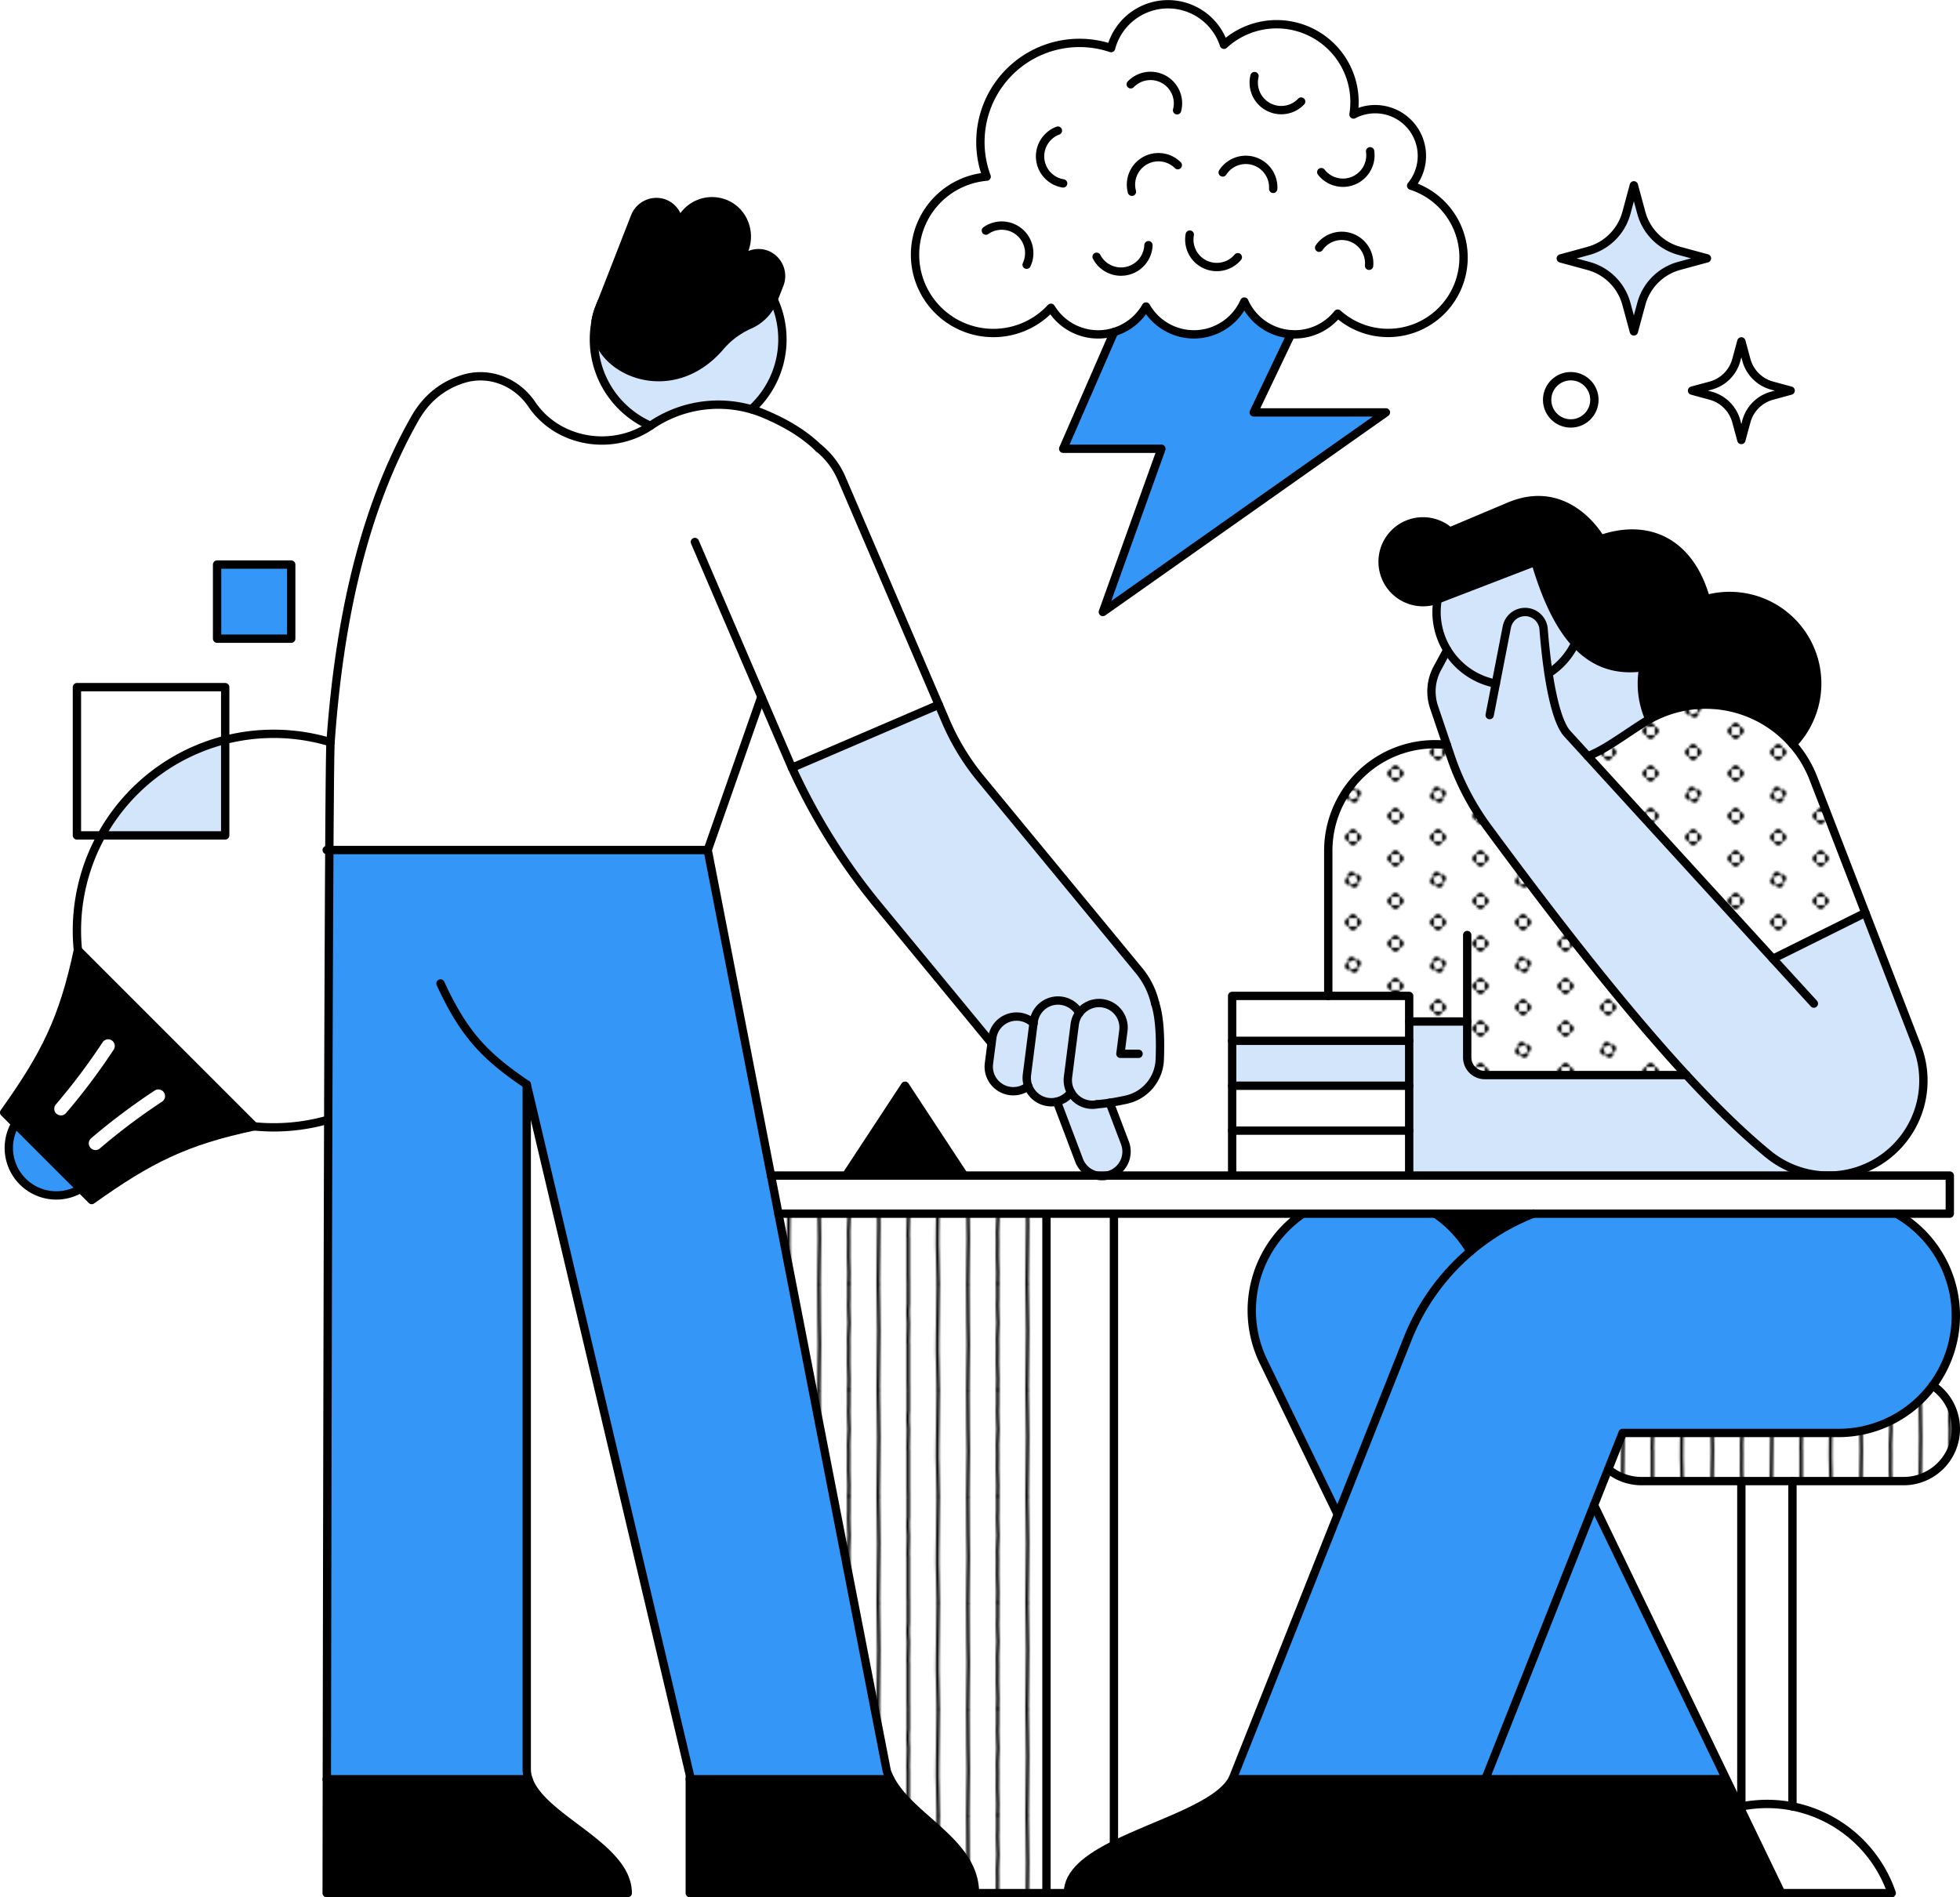 <svg xmlns="http://www.w3.org/2000/svg" xmlns:xlink="http://www.w3.org/1999/xlink" viewBox="0 0 940.24 910.29"><defs><style>.cls-1,.cls-2,.cls-8{fill:none;}.cls-2,.cls-8{stroke:#000;stroke-linecap:round;stroke-linejoin:round;}.cls-2{stroke-width:1.5px;}.cls-3{fill:#fff;}.cls-4{fill:url(#New_Pattern_4);}.cls-5{fill:#3496f7;}.cls-6{fill:#d3e5fb;}.cls-7{fill:url(#New_Pattern_3);}.cls-8{stroke-width:4px;}</style><pattern id="New_Pattern_4" data-name="New Pattern 4" width="70" height="50" patternTransform="translate(-44.62 -47.12) scale(1.02)" patternUnits="userSpaceOnUse" viewBox="0 0 70 50"><rect class="cls-1" width="70" height="50"/><path class="cls-2" d="M8.89,100c-.05-7.08.29-14.17.29-21.25,0-4.32-.37-17.48-.29-28.09"/><path class="cls-2" d="M22.94,99.84c0-1.65.09-3.31.09-5,0-2.48-.21-5-.21-7.45s0-3.83.05-7.28c0-1.44-.06-2.9-.06-4.35,0-3.1.31-4.62.31-7.37,0-1.4-.27-4.94-.27-8.33q0-1.61.09-3.21V50.11"/><path class="cls-2" d="M36.74,99.84c0-9.46.33-18.09.33-27.56,0-3.7-.15-7.46-.15-11.2,0-3.35-.1-7.29-.18-10.75"/><path class="cls-2" d="M50.93,99.75c0-1.24-.07-2.75-.07-4,0-1.92,0-3.86,0-5.79,0-3.87,0-7.66,0-11.51a8.42,8.42,0,0,1-.08-1.22c0-.32.18-6.68.18-8,0-2.2-.21-3.25-.21-5.64,0-1.3.06-2.65.17-3.86,0-2.89,0-5.89,0-9.05"/><path class="cls-2" d="M65,99.71c0-8.34-.55-15.73-.36-24.06.18-8.13.16-17.71.36-25.19"/><path class="cls-2" d="M8.89,50c-.05-7.08.29-14.17.29-21.25,0-4.32-.37-17.48-.29-28.09"/><path class="cls-2" d="M22.94,49.84c0-1.65.09-3.31.09-5,0-2.48-.21-5-.21-7.45s0-3.83.05-7.28c0-1.44-.06-2.9-.06-4.35,0-3.1.31-4.62.31-7.37,0-1.4-.27-4.94-.27-8.33q0-1.6.09-3.21V.11"/><path class="cls-2" d="M36.74,49.84c0-9.46.33-18.09.33-27.56,0-3.7-.15-7.46-.15-11.2,0-3.35-.1-7.29-.18-10.75"/><path class="cls-2" d="M50.93,49.75c0-1.24-.07-2.75-.07-4,0-1.92,0-3.86,0-5.79,0-3.87,0-7.66,0-11.51a8.42,8.42,0,0,1-.08-1.22c0-.32.18-6.68.18-8,0-2.2-.21-3.25-.21-5.64,0-1.3.06-2.65.17-3.86,0-2.89,0-5.89,0-9"/><path class="cls-2" d="M65,49.71c0-8.34-.55-15.73-.36-24.06.18-8.13.16-17.71.36-25.19"/><path class="cls-2" d="M8.89,0c-.05-7.08.29-14.17.29-21.25,0-4.32-.37-17.48-.29-28.09"/><path class="cls-2" d="M22.94-.16c0-1.65.09-3.31.09-5,0-2.48-.21-5-.21-7.45s0-3.83.05-7.28c0-1.44-.06-2.9-.06-4.35,0-3.1.31-4.62.31-7.37,0-1.4-.27-4.94-.27-8.33q0-1.61.09-3.21v-6.71"/><path class="cls-2" d="M36.74-.16c0-9.46.33-18.09.33-27.56,0-3.7-.15-7.46-.15-11.2,0-3.35-.1-7.29-.18-10.75"/><path class="cls-2" d="M50.93-.25c0-1.24-.07-2.75-.07-4,0-1.92,0-3.86,0-5.79,0-3.87,0-7.66,0-11.51a8.42,8.42,0,0,1-.08-1.22c0-.32.18-6.68.18-8,0-2.2-.21-3.25-.21-5.64,0-1.3.06-2.65.17-3.86,0-2.89,0-5.89,0-9.05"/><path class="cls-2" d="M65-.29c0-8.34-.55-15.73-.36-24.06.18-8.13.16-17.71.36-25.19"/></pattern><pattern id="New_Pattern_3" data-name="New Pattern 3" width="40" height="40" patternTransform="translate(-24.16 -47.12) scale(1.02)" patternUnits="userSpaceOnUse" viewBox="0 0 40 40"><rect class="cls-1" width="40" height="40"/><path d="M36.18,30a1.9,1.9,0,0,0,1.91,1.91V28.09A1.9,1.9,0,0,0,36.18,30Z"/><path d="M40,33.82a1.9,1.9,0,0,0,1.91-1.91H38.09A1.9,1.9,0,0,0,40,33.82Z"/><path d="M40,26.18a1.9,1.9,0,0,0-1.91,1.91h3.82A1.9,1.9,0,0,0,40,26.18Z"/><path d="M16.18,40a1.9,1.9,0,0,0,1.91,1.91V38.09A1.9,1.9,0,0,0,16.18,40Z"/><path d="M21.91,38.09v3.82a1.91,1.91,0,0,0,0-3.82Z"/><path d="M20,36.18a1.9,1.9,0,0,0-1.91,1.91h3.82A1.9,1.9,0,0,0,20,36.18Z"/><path d="M1.91,28.09v3.82a1.91,1.91,0,0,0,0-3.82Z"/><path d="M36.18,10a1.9,1.9,0,0,0,1.91,1.91V8.09A1.9,1.9,0,0,0,36.18,10Z"/><path d="M40,13.82a1.9,1.9,0,0,0,1.91-1.91H38.09A1.9,1.9,0,0,0,40,13.82Z"/><path d="M40,6.18a1.9,1.9,0,0,0-1.91,1.91h3.82A1.9,1.9,0,0,0,40,6.18Z"/><path d="M18.79,16.37a1.92,1.92,0,0,0-1.21,2.42l3.63-1.21A1.92,1.92,0,0,0,18.79,16.37Z"/><path d="M22.42,21.21l-3.63,1.21a1.91,1.91,0,0,0,3.63-1.21Z"/><path d="M16.37,21.21a1.92,1.92,0,0,0,2.42,1.21l-1.21-3.63A1.92,1.92,0,0,0,16.37,21.21Z"/><path d="M23.63,18.79a1.92,1.92,0,0,0-2.42-1.21l1.21,3.63A1.92,1.92,0,0,0,23.63,18.79Z"/><path d="M1.91,8.09v3.82a1.91,1.91,0,0,0,0-3.82Z"/><path d="M20,3.82a1.9,1.9,0,0,0,1.91-1.91H18.09A1.9,1.9,0,0,0,20,3.82Z"/><path d="M0,33.82a1.9,1.9,0,0,0,1.91-1.91H-1.91A1.9,1.9,0,0,0,0,33.82Z"/><path d="M0,26.18a1.9,1.9,0,0,0-1.91,1.91H1.91A1.9,1.9,0,0,0,0,26.18Z"/><path d="M0,13.82a1.9,1.9,0,0,0,1.91-1.91H-1.91A1.9,1.9,0,0,0,0,13.82Z"/><path d="M0,6.18A1.9,1.9,0,0,0-1.91,8.09H1.91A1.9,1.9,0,0,0,0,6.18Z"/><path d="M16.18,0a1.9,1.9,0,0,0,1.91,1.91V-1.91A1.9,1.9,0,0,0,16.18,0Z"/><path d="M21.91-1.91V1.91A1.9,1.9,0,0,0,23.82,0,1.9,1.9,0,0,0,21.91-1.91Z"/></pattern></defs><g id="Layer_2" data-name="Layer 2"><g id="illustrations"><path class="cls-3" d="M927.17,664.77a25.05,25.05,0,0,1-14,45.84H787.48a25,25,0,0,1-16-5.75l6.88-17.34H882A56.19,56.19,0,0,0,927.17,664.77Z"/><path class="cls-3" d="M502,582.3v326H467.7c0-24.44-30.58-35.65-40.58-54.63a29.92,29.92,0,0,1-1.72-3.94l-52-267.42Z"/><path class="cls-4" d="M927.17,664.77a25.05,25.05,0,0,1-14,45.84H787.48a25,25,0,0,1-16-5.75l6.88-17.34H882A56.19,56.19,0,0,0,927.17,664.77Z"/><polygon class="cls-3" points="935.35 564.02 935.35 582.3 373.42 582.3 369.87 564.02 935.35 564.02"/><path class="cls-5" d="M764.66,722.13,712.5,853.66H591.25l84-211.28a107.05,107.05,0,0,1,60.39-60.08H909.75A56.28,56.28,0,0,1,882,687.52H778.39Z"/><path class="cls-6" d="M850.5,460l44.34-22,24.77,64a45.57,45.57,0,0,1-71.22,51.84c-12.26-10-25.5-23-39.37-38-29.93-32.46-62.82-74.74-95.26-118.74a124.86,124.86,0,0,1-17.83-34.17l-8-23.66a23.45,23.45,0,0,1,1.6-18.69l4.71-8.7h0A34.91,34.91,0,0,0,717.56,328l5.28-27.12a8.92,8.92,0,0,1,17.65,1c.44,5.59,1.18,13.38,2.37,21.24,1.83,12,4.68,24.22,9.06,29Z"/><path class="cls-3" d="M907.47,908.29h-53l-19.13-39.66V866.7a62.62,62.62,0,0,1,12.26-1.2,63.19,63.19,0,0,1,59.86,42.79Z"/><path class="cls-3" d="M869.94,373.58,894.84,438,850.5,460l-88.78-97.17c8.36-3.29,16.4-9.51,26.6-16,1-.63,1.95-1.21,3-1.76a55.41,55.41,0,0,1,78.66,28.53Z"/><path class="cls-3" d="M703.84,490.1H676V477.82H637.19V408.17a51.13,51.13,0,0,1,56.88-50.77l1.86,5.49a124.86,124.86,0,0,0,17.83,34.17c32.44,44,65.33,86.28,95.26,118.74H712.28a8.44,8.44,0,0,1-8.44-8.44Z"/><path class="cls-7" d="M869.94,373.58,894.84,438,850.5,460l-88.78-97.17c8.36-3.29,16.4-9.51,26.6-16,1-.63,1.95-1.21,3-1.76a55.41,55.41,0,0,1,78.66,28.53Z"/><path class="cls-6" d="M877.06,564H676V490.1h27.84v17.26a8.44,8.44,0,0,0,8.44,8.44H809c13.87,15.05,27.11,28,39.37,38A45.28,45.28,0,0,0,877.06,564Z"/><path d="M871.69,328A41.88,41.88,0,0,1,860,357.06a55.56,55.56,0,0,0-68.71-12A41.8,41.8,0,0,1,787.66,328a42.54,42.54,0,0,1,.74-7.88c-13.2,1.93-23.93-1.89-32.73-11.54-7.73-8.49-14-21.47-19.11-39,0,0-46.76,18-46.9,18h0A19.38,19.38,0,1,1,695.47,255L724.06,243c28.49-12,43.8,15.76,43.8,15.76,22.16-7.73,42.6.59,50.51,28.79A42.08,42.08,0,0,1,871.69,328Z"/><path class="cls-3" d="M859.87,710.61V866.69a63.55,63.55,0,0,0-12.26-1.19,62.62,62.62,0,0,0-12.26,1.2V710.61Z"/><path class="cls-3" d="M859,187.45l-8.94,2.44a17.47,17.47,0,0,0-12.29,12.3l-2.42,8.93-2.42-8.93a17.47,17.47,0,0,0-12.29-12.3l-8.94-2.44,8.94-2.42a17.47,17.47,0,0,0,12.29-12.3l2.42-8.93,2.42,8.93A17.47,17.47,0,0,0,850.06,185Z"/><polygon points="835.35 868.63 854.48 908.29 690.84 908.29 712.5 853.66 828.13 853.66 835.35 868.63"/><path class="cls-3" d="M835.35,866.7v1.93l-.85-1.77Z"/><polygon class="cls-5" points="764.66 722.13 828.13 853.66 712.5 853.66 764.66 722.13"/><path class="cls-6" d="M818.85,124l-13.26,3.6a25.89,25.89,0,0,0-18.22,18.21L783.79,159l-3.58-13.24A25.88,25.88,0,0,0,762,127.57L748.74,124l13.26-3.6a25.89,25.89,0,0,0,18.21-18.22l3.58-13.23,3.58,13.23a25.9,25.9,0,0,0,18.22,18.22Z"/><path class="cls-7" d="M703.84,490.1H676V477.82H637.19V408.17a51.13,51.13,0,0,1,56.88-50.77l1.86,5.49a124.86,124.86,0,0,0,17.83,34.17c32.44,44,65.33,86.28,95.26,118.74H712.28a8.44,8.44,0,0,1-8.44-8.44Z"/><path class="cls-6" d="M791.28,345.05c-1,.55-2,1.13-3,1.76-10.2,6.51-18.24,12.73-26.6,16l-9.8-10.72c-4.38-4.8-7.23-17-9.06-29a35,35,0,0,0,12.81-14.54c8.8,9.65,19.53,13.47,32.73,11.54a42.54,42.54,0,0,0-.74,7.88A41.8,41.8,0,0,0,791.28,345.05Z"/><path class="cls-3" d="M753.52,180.5a11.33,11.33,0,1,1-11.33,11.33A11.32,11.32,0,0,1,753.52,180.5Z"/><path class="cls-6" d="M755.67,308.55a35,35,0,0,1-12.81,14.54c-1.19-7.86-1.93-15.65-2.37-21.24a8.92,8.92,0,0,0-17.65-1L717.56,328a35,35,0,0,1-28.43-34.33,35.42,35.42,0,0,1,.52-6,0,0,0,0,0,0,0,3.35,3.35,0,0,0,.38-.14l46.52-17.91C741.69,287.08,747.94,300.06,755.67,308.55Z"/><path d="M688.54,582.3h47.08a107.51,107.51,0,0,0-30.26,18.09A56.09,56.09,0,0,0,688.54,582.3Z"/><path d="M712.5,853.66l-21.66,54.63H512.29c0-9.66,9.62-16.82,22.21-23.13,20.8-10.4,49.71-18.44,56.75-31.5Z"/><path class="cls-3" d="M676.94,89.09a36.19,36.19,0,1,1-35.22,61.39,26.31,26.31,0,0,1-20.65,9.94c-.59,0-1.18,0-1.75-.06a26.46,26.46,0,0,1-22.43-15.67,26.44,26.44,0,0,1-47.15,2.37,26.53,26.53,0,0,1-15.3,12.23,26.49,26.49,0,0,1-30.3-11.62,37.57,37.57,0,1,1-30.85-62.92,47.55,47.55,0,0,1,42.82-64.13A47.82,47.82,0,0,1,533,23.07a28.25,28.25,0,0,1,54.17-1.59A37.35,37.35,0,0,1,649.6,45.32a37.93,37.93,0,0,1-.3,9.61,22.41,22.41,0,0,1,27.64,34.16Z"/><path class="cls-5" d="M688.54,582.3a56.09,56.09,0,0,1,16.82,18.09,106.33,106.33,0,0,0-30.13,42l-33.49,84.26-35.6-73.32a56.27,56.27,0,0,1,18.82-71Z"/><path class="cls-3" d="M689.66,287.59a0,0,0,0,1,0,0h0Z"/><rect class="cls-3" x="591.08" y="542.47" width="84.92" height="21.55"/><rect class="cls-3" x="591.08" y="520.92" width="84.92" height="21.56"/><rect class="cls-6" x="591.08" y="499.37" width="84.92" height="21.55"/><polygon class="cls-3" points="676 490.1 676 499.37 591.08 499.37 591.08 477.82 676 477.82 676 490.1"/><path class="cls-5" d="M664.85,197.86l-135.8,95.78,28.09-78.33H510l24.42-56a26.53,26.53,0,0,0,15.3-12.23,26.44,26.44,0,0,0,47.15-2.37,26.41,26.41,0,0,0,22.43,15.67l-17.89,37.5Z"/><path class="cls-6" d="M517.78,486a11.77,11.77,0,0,0-21.91,4.33l-.08.64A11.77,11.77,0,0,0,476,498l-.32,2.52-54.51-66.15a298,298,0,0,1-41.23-66l70.42-30.24h0l3.45,8.06a113.62,113.62,0,0,0,16.72,27.44l75.85,92a38.06,38.06,0,0,1,7.78,15.75.24.24,0,0,1,0,.08c2.35,7.26,2.54,18.12,2.18,27a20.46,20.46,0,0,1-16,19.11c-2.56.57-5.28,1.09-8,1.51-2.07.32-4.16.57-6.19.73a12,12,0,0,1-3.65.1,11.8,11.8,0,0,1-10.18-13.17l3.23-25.27A11.6,11.6,0,0,1,517.78,486Z"/><path class="cls-6" d="M539.56,548.07a11.77,11.77,0,1,1-22,8.36L507,528.54a11.88,11.88,0,0,0,6.82-4.46h0a11.76,11.76,0,0,0,8.72,5.85,12,12,0,0,0,3.65-.1c2-.16,4.12-.41,6.19-.73Z"/><path class="cls-3" d="M534.37,884.9l.13.26c-12.59,6.31-22.21,13.47-22.21,23.13H502v-326h32.37Z"/><path class="cls-6" d="M517.78,486a11.6,11.6,0,0,0-2.22,5.51l-3.23,25.27a11.72,11.72,0,0,0,1.46,7.32h0a11.88,11.88,0,0,1-6.82,4.46,11.39,11.39,0,0,1-4.13.2,11.79,11.79,0,0,1-9.57-7.63,11.66,11.66,0,0,1-.62-5.53l3.23-25.27A11.77,11.77,0,0,1,517.78,486Z"/><path class="cls-4" d="M502,582.3v326H467.7c0-24.44-30.58-35.65-40.58-54.63a29.92,29.92,0,0,1-1.72-3.94l-52-267.42Z"/><path class="cls-6" d="M495.79,491l-3.15,24.63a11.66,11.66,0,0,0,.62,5.53,11.77,11.77,0,0,1-18.85-10.82L476,498a11.77,11.77,0,0,1,19.81-7Z"/><path d="M467.7,908.29H330.9V853.66h96.22C437.12,872.64,467.7,883.85,467.7,908.29Z"/><polygon points="434.16 520.92 462.48 564.02 405.85 564.02 434.16 520.92"/><path class="cls-3" d="M365.23,334.37,339.5,407.84H156.73c.08-17.52.65-34.81,1.84-51.73C162.65,298.28,174.1,244.7,199,200.84c6.19-10.92,14.73-16.38,23.11-19,12.43-3.94,25.73,1.36,33,12.15,12.61,18.6,38.83,22.62,56.87,10.33l.1-.06a57.31,57.31,0,0,1,48.4-7.87,59,59,0,0,1,5.68,2c11,4.58,19.81,10.1,26.66,16.7a38.14,38.14,0,0,1,10.94,14.56l46.58,108.5h0l-70.42,30.24C378.93,366.22,369.31,343.86,365.23,334.37Z"/><path class="cls-5" d="M252.68,520.33V848.65a15.49,15.49,0,0,0,.84,5H156.71c0-74.56,0-444.24,0-445.82H339.5L369.86,564h0l55.53,285.7a29.92,29.92,0,0,0,1.72,3.94H330.9v-2.13Z"/><path class="cls-6" d="M371.09,143.66a45.3,45.3,0,0,1-10.59,52.69,57.31,57.31,0,0,0-48.4,7.87l-.1.06a45.2,45.2,0,0,1-27.09-41.43,44.52,44.52,0,0,1,.88-8.86c-2.41,22.48,35,40.94,59.61,12.39a39.4,39.4,0,0,1,14.07-10.53,21.55,21.55,0,0,0,11.53-12Z"/><path d="M353.77,128.33a10.85,10.85,0,0,1,14.72-5.83,11.11,11.11,0,0,1,5.35,14.12L371,143.85a21.55,21.55,0,0,1-11.53,12,39.4,39.4,0,0,0-14.07,10.53c-24.63,28.55-62,10.09-59.61-12.39,0,0,0-.08,0-.11a45.93,45.93,0,0,1,1.73-6.21l17-43.57a11.07,11.07,0,0,1,13.73-6.64A10.84,10.84,0,0,1,325.61,108l.32-.81A16.8,16.8,0,0,1,348.45,98c8.25,3.68,11.89,13.45,8.61,21.88Z"/><path d="M301.13,908.29H156.71V853.66h96.81C260,872.71,301.13,885.75,301.13,908.29Z"/><path class="cls-3" d="M288.5,145.17l-1,2.5C287.83,146.82,288.16,146,288.5,145.17Z"/><path class="cls-3" d="M287.53,147.67a45.93,45.93,0,0,0-1.73,6.21A21.12,21.12,0,0,1,287.53,147.67Z"/><path class="cls-3" d="M156.73,407.84c0,1.58,0,75.65,0,129.57a94.87,94.87,0,0,1-34.78,3L37.37,455.86a94.36,94.36,0,0,1,11.29-55H108V355a94.9,94.9,0,0,1,50.54,1.11C157.38,373,156.81,390.32,156.73,407.84Z"/><rect class="cls-5" x="104.14" y="270.87" width="35.56" height="35.56"/><path d="M37.37,455.86l84.56,84.56c-33,7-50.36,15.69-77.91,35.35l-42-42C21.67,506.22,30.38,488.82,37.37,455.86Zm41.37,74.4a5.2,5.2,0,1,0-5.68-8.71,309.62,309.62,0,0,0-30.62,23,5.19,5.19,0,0,0-.63,7.32,2,2,0,0,0,.31.33,5.18,5.18,0,0,0,7,.32A297.07,297.07,0,0,1,78.74,530.26ZM56.22,504.71A5.19,5.19,0,1,0,47.53,499a299.63,299.63,0,0,1-22.31,29.62,5.24,5.24,0,0,0,.31,7,3.39,3.39,0,0,0,.34.31,5.18,5.18,0,0,0,7.31-.64A303.1,303.1,0,0,0,56.22,504.71Z"/><path class="cls-6" d="M108,355v45.82H48.66A94.6,94.6,0,0,1,108,355Z"/><path class="cls-3" d="M108,329.69V355a94.6,94.6,0,0,0-59.37,45.82H36.9V329.69Z"/><path class="cls-3" d="M80.26,523.07a5.19,5.19,0,0,1-1.52,7.19,297.07,297.07,0,0,0-29.62,22.3,5.18,5.18,0,0,1-7-.32,2,2,0,0,1-.31-.33,5.19,5.19,0,0,1,.63-7.32,309.62,309.62,0,0,1,30.62-23A5.22,5.22,0,0,1,80.26,523.07Z"/><path class="cls-3" d="M54.71,497.52a5.19,5.19,0,0,1,1.51,7.19,303.1,303.1,0,0,1-23,30.62,5.18,5.18,0,0,1-7.31.64,3.39,3.39,0,0,1-.34-.31,5.24,5.24,0,0,1-.31-7A299.63,299.63,0,0,0,47.53,499,5.18,5.18,0,0,1,54.71,497.52Z"/><path class="cls-5" d="M7.4,539.17l31.21,31.2A22.78,22.78,0,0,1,7.4,539.17Z"/><path class="cls-8" d="M619.32,160.36c.57,0,1.16.06,1.75.06a26.31,26.31,0,0,0,20.65-9.94,36.19,36.19,0,1,0,35.22-61.39A22.41,22.41,0,0,0,649.3,54.93a37.93,37.93,0,0,0,.3-9.61,37.35,37.35,0,0,0-62.45-23.84A28.25,28.25,0,0,0,533,23.07a47.53,47.53,0,0,0-62.62,42.58,47.29,47.29,0,0,0,2.93,19.1,37.58,37.58,0,1,0,30.85,62.92,26.43,26.43,0,0,0,45.6-.61,26.44,26.44,0,0,0,47.15-2.37A26.46,26.46,0,0,0,619.32,160.36Z"/><path class="cls-8" d="M492.5,127a13.19,13.19,0,0,0-19.56-16.35"/><path class="cls-8" d="M633.83,82.59a13.18,13.18,0,0,0,23.44-10"/><path class="cls-8" d="M507.49,62.67a13,13,0,0,0-4.18,2.54A13.16,13.16,0,0,0,510,88"/><path class="cls-8" d="M610.77,90.62a13.17,13.17,0,0,0-24.22-7.88"/><path class="cls-8" d="M656.77,127.51a12.93,12.93,0,0,0-.48-4.87,13.17,13.17,0,0,0-23.48-3.79"/><path class="cls-8" d="M601.81,36.51a13.19,13.19,0,0,0,14.53,16.21,13.06,13.06,0,0,0,7.84-4"/><path class="cls-8" d="M570.75,112.55a13.17,13.17,0,0,0,15.47,15.32,13,13,0,0,0,7.58-4.46"/><path class="cls-8" d="M564.66,52.91A13,13,0,0,0,565,48a13.18,13.18,0,0,0-22.56-7.56"/><path class="cls-8" d="M565,79.24A13.17,13.17,0,0,0,543,92"/><path class="cls-8" d="M526.06,123.2a13.18,13.18,0,0,0,24.87-5.56"/><polyline class="cls-8" points="534.44 159.29 510.02 215.31 557.14 215.31 529.05 293.64 664.85 197.86 601.43 197.86 619.32 160.36"/><polyline class="cls-8" points="369.86 564.02 339.5 407.84 365.24 334.37"/><path class="cls-8" d="M211.31,471.86c11.14,24.22,21.23,34.86,41.37,48.47l78.22,331.2v56.76H467.7c0-24.44-30.63-35.62-40.58-54.63a28.13,28.13,0,0,1-1.72-3.94L369.87,564"/><line class="cls-8" x1="156.71" y1="853.66" x2="253.52" y2="853.66"/><line class="cls-8" x1="330.9" y1="853.66" x2="427.12" y2="853.66"/><line class="cls-8" x1="339.5" y1="407.84" x2="156.72" y2="407.84"/><path class="cls-8" d="M392.84,215.06a38.14,38.14,0,0,1,10.94,14.56l50,116.56a113.62,113.62,0,0,0,16.72,27.44l75.85,92a38.06,38.06,0,0,1,7.78,15.75"/><path class="cls-8" d="M475.66,500.49l-54.51-66.15a299.35,299.35,0,0,1-41.23-66c-1-2.14-45.49-105.77-46.57-108.31"/><path class="cls-8" d="M252.68,520.33V848.65a15.49,15.49,0,0,0,.84,5c6.47,19.05,47.61,32.09,47.61,54.63H156.71s.67-535.26,1.86-552.18C162.66,298.28,174.1,244.7,199,200.84c6.19-10.92,14.73-16.38,23.11-19,12.43-3.94,25.73,1.36,33,12.15,12.61,18.6,38.83,22.62,56.87,10.33l.1-.06a57.34,57.34,0,0,1,48.4-7.87,59,59,0,0,1,5.68,2c11,4.58,19.87,10,26.66,16.7l.09.09"/><path class="cls-8" d="M121.93,540.42a94.87,94.87,0,0,0,34.78-3"/><path class="cls-8" d="M158.57,356.11a94.37,94.37,0,0,0-121.2,99.75"/><path class="cls-8" d="M7.4,539.17a22.78,22.78,0,0,0,31.21,31.2"/><path class="cls-8" d="M37.37,455.86c-7,33-15.7,50.36-35.37,77.9l42,42c27.55-19.66,44.94-28.38,77.91-35.35Z"/><path class="cls-8" d="M42.12,552.24a2,2,0,0,1-.31-.33,5.19,5.19,0,0,1,.63-7.32,309.62,309.62,0,0,1,30.62-23,5.2,5.2,0,1,1,5.68,8.71,297.07,297.07,0,0,0-29.62,22.3A5.18,5.18,0,0,1,42.12,552.24Z"/><path class="cls-8" d="M25.53,535.66a5.24,5.24,0,0,1-.31-7A299.63,299.63,0,0,0,47.53,499a5.19,5.19,0,1,1,8.69,5.68,303.1,303.1,0,0,1-23,30.62,5.18,5.18,0,0,1-7.31.64A3.39,3.39,0,0,1,25.53,535.66Z"/><polygon class="cls-8" points="108.03 355 108.03 400.82 36.9 400.82 36.9 329.69 108.03 329.69 108.03 355"/><rect class="cls-8" x="104.14" y="270.87" width="35.56" height="35.56"/><path class="cls-8" d="M285.79,154a44.52,44.52,0,0,0-.88,8.86A45.2,45.2,0,0,0,312,204.28"/><path class="cls-8" d="M288.5,145.17c-.34.82-.67,1.65-1,2.5a45.93,45.93,0,0,0-1.73,6.21"/><path class="cls-8" d="M360.5,196.35a45.3,45.3,0,0,0,10.59-52.69"/><path class="cls-8" d="M353.77,128.33l3.29-8.43c3.28-8.43-.36-18.2-8.61-21.88a16.8,16.8,0,0,0-22.52,9.21l-.32.81a10.84,10.84,0,0,0-7.33-10.58,11.07,11.07,0,0,0-13.73,6.64l-17,43.57a21.12,21.12,0,0,0-1.73,6.21s0,.07,0,.11c-2.41,22.48,35,40.94,59.61,12.39a39.4,39.4,0,0,1,14.07-10.53,21.55,21.55,0,0,0,11.53-12l2.84-7.23a11.11,11.11,0,0,0-5.35-14.12,10.85,10.85,0,0,0-14.72,5.83l0,0Z"/><path class="cls-8" d="M637.19,477.82V408.17a51.13,51.13,0,0,1,56.88-50.77"/><path class="cls-8" d="M761.72,362.83c8.36-3.29,16.4-9.51,26.6-16,1-.63,1.95-1.21,3-1.76a55.41,55.41,0,0,1,78.66,28.53L919.61,502a45.57,45.57,0,0,1-71.22,51.84c-12.26-10-25.5-23-39.37-38-29.93-32.46-62.82-74.74-95.26-118.74a124.86,124.86,0,0,1-17.83-34.17l-8-23.66a23.45,23.45,0,0,1,1.6-18.69l4.71-8.7"/><line class="cls-8" x1="850.5" y1="460" x2="894.84" y2="437.97"/><path class="cls-8" d="M714.62,343.08l8.22-42.23a8.92,8.92,0,0,1,17.65,1c.44,5.59,1.18,13.38,2.37,21.24,1.83,12,4.68,24.22,9.06,29L870.14,481.5"/><path class="cls-8" d="M742.86,323.09a35,35,0,0,0,12.81-14.54"/><path class="cls-8" d="M690,287.45l46.52-17.91c5.13,17.54,11.38,30.52,19.11,39,8.8,9.65,19.53,13.47,32.73,11.54a42.54,42.54,0,0,0-.74,7.88,41.8,41.8,0,0,0,3.62,17.08"/><path class="cls-8" d="M717.56,328a35,35,0,0,1-28.43-34.33,35.42,35.42,0,0,1,.52-6h0"/><path class="cls-8" d="M860,357.06a42,42,0,0,0-41.62-69.56C810.46,259.3,790,251,767.86,258.71c0,0-15.31-27.74-43.8-15.76L695.47,255a19.38,19.38,0,1,0-5.82,32.59,0,0,0,0,0,0,0,3.35,3.35,0,0,0,.38-.14"/><polyline class="cls-8" points="373.42 582.3 935.35 582.3 935.35 564.02 369.86 564.02"/><polyline class="cls-8" points="591.08 564.02 591.08 477.82 676 477.82 676 564.02"/><line class="cls-8" x1="676" y1="499.37" x2="591.08" y2="499.37"/><line class="cls-8" x1="676" y1="520.92" x2="591.08" y2="520.92"/><line class="cls-8" x1="676" y1="542.47" x2="591.08" y2="542.47"/><path class="cls-8" d="M703.84,448.61v58.75a8.44,8.44,0,0,0,8.44,8.44H809"/><line class="cls-8" x1="676" y1="490.1" x2="703.84" y2="490.1"/><path class="cls-8" d="M493.26,521.11a11.77,11.77,0,0,1-18.85-10.82L476,498a11.77,11.77,0,0,1,19.81-7"/><path class="cls-8" d="M513.78,524.08a11.88,11.88,0,0,1-6.82,4.46,11.39,11.39,0,0,1-4.13.2,11.79,11.79,0,0,1-9.57-7.63,11.66,11.66,0,0,1-.62-5.53l3.23-25.27A11.77,11.77,0,0,1,517.78,486"/><path class="cls-8" d="M532.35,529.1l7.21,19a11.77,11.77,0,1,1-22,8.36L507,528.54"/><path class="cls-8" d="M526.21,529.82h-.05c2-.16,4.12-.41,6.19-.73,2.74-.42,5.46-.94,8-1.51a20.46,20.46,0,0,0,16-19.11c.36-8.87.17-19.73-2.18-27a.24.24,0,0,0,0-.08"/><path class="cls-8" d="M546.17,505.61h-8.69l1.42-11.14A11.76,11.76,0,0,0,517.78,486a11.6,11.6,0,0,0-2.22,5.51l-3.23,25.27a11.8,11.8,0,0,0,10.18,13.17,12,12,0,0,0,3.65-.1"/><line class="cls-8" x1="379.92" y1="368.36" x2="450.34" y2="338.12"/><line class="cls-8" x1="534.37" y1="884.9" x2="534.37" y2="582.3"/><path class="cls-8" d="M909.75,582.3A56.28,56.28,0,0,1,882,687.52H778.39L690.84,908.29"/><path class="cls-8" d="M591.25,853.66l84-211.28a106.4,106.4,0,0,1,30.13-42,108.39,108.39,0,0,1,9.17-7,106.92,106.92,0,0,1,21.09-11.12"/><path class="cls-8" d="M688.54,582.3a56.09,56.09,0,0,1,16.82,18.09"/><path class="cls-8" d="M641.74,726.64l-35.6-73.32a56.27,56.27,0,0,1,18.82-71"/><path class="cls-8" d="M764.65,722.1v0l89.82,186.16H512.29c0-9.66,9.62-16.82,22.21-23.13,20.8-10.4,49.71-18.44,56.75-31.5H828.13"/><line class="cls-8" x1="467.7" y1="908.29" x2="512.29" y2="908.29"/><path class="cls-8" d="M854.48,908.29h53a63.19,63.19,0,0,0-59.86-42.79,65.93,65.93,0,0,0-12.26,1.2l-.85.16"/><line class="cls-8" x1="859.87" y1="710.61" x2="859.87" y2="866.69"/><line class="cls-8" x1="835.35" y1="868.63" x2="835.35" y2="710.61"/><path class="cls-8" d="M927.17,664.77a25.05,25.05,0,0,1-14,45.84H787.48a25,25,0,0,1-16-5.75"/><line class="cls-8" x1="502" y1="582.3" x2="502" y2="908.29"/><path class="cls-8" d="M783.79,88.92l-3.58,13.23A25.89,25.89,0,0,1,762,120.37L748.74,124l13.26,3.6a25.88,25.88,0,0,1,18.21,18.21L783.79,159l3.58-13.24a25.89,25.89,0,0,1,18.22-18.21l13.26-3.6-13.26-3.6a25.9,25.9,0,0,1-18.22-18.22Z"/><path class="cls-8" d="M835.35,163.8l-2.42,8.93A17.47,17.47,0,0,1,820.64,185l-8.94,2.42,8.94,2.44a17.47,17.47,0,0,1,12.29,12.3l2.42,8.93,2.42-8.93a17.47,17.47,0,0,1,12.29-12.3l8.94-2.44L850.06,185a17.47,17.47,0,0,1-12.29-12.3Z"/><path class="cls-8" d="M764.85,191.83a11.33,11.33,0,1,0-11.33,11.33A11.32,11.32,0,0,0,764.85,191.83Z"/><polyline class="cls-8" points="405.85 564.02 434.16 520.92 462.48 564.02"/></g></g></svg>